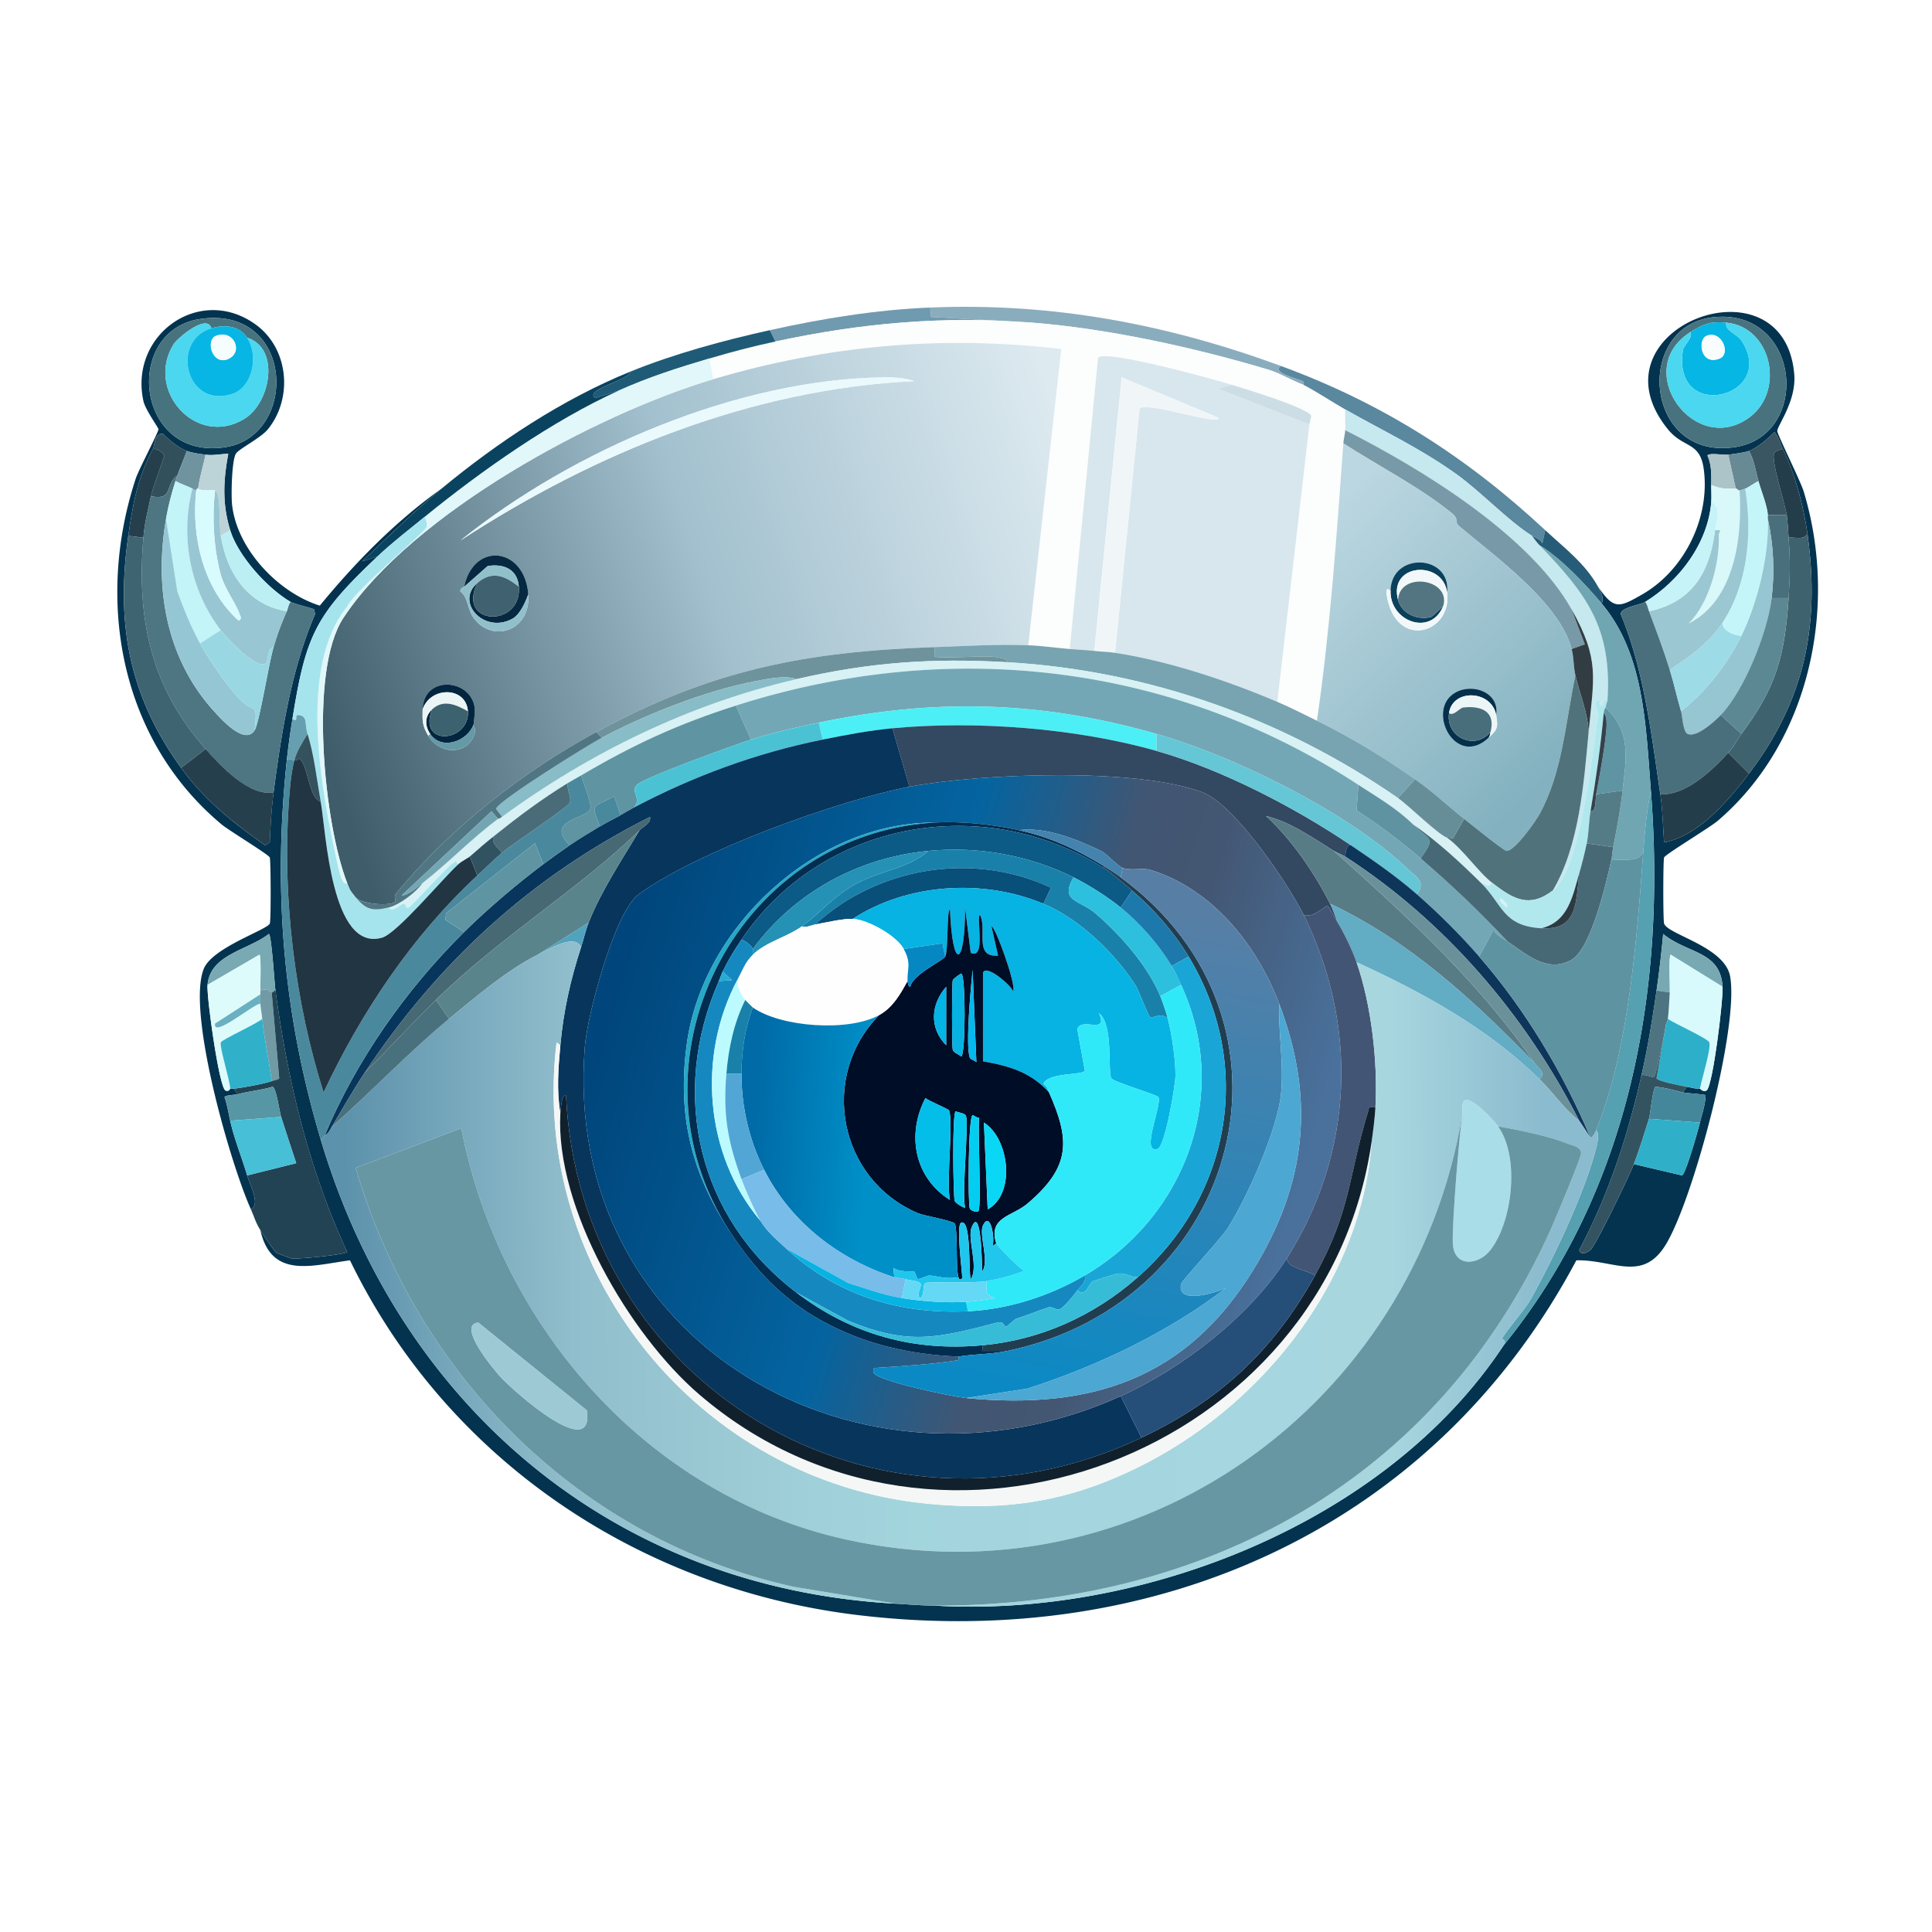 <svg xmlns="http://www.w3.org/2000/svg" width="1024" height="1024"><defs><linearGradient id="a" x1="575.161" x2="172.256" y1="261.622" y2="396.874" gradientUnits="userSpaceOnUse"><stop offset="0%" style="stop-color:#ddeaf0"/><stop offset="48.235%" style="stop-color:#a2c0ce"/><stop offset="100%" style="stop-color:#3e5c69"/></linearGradient></defs><defs><linearGradient id="b" x1="698.833" x2="828.943" y1="276.079" y2="404.766" gradientUnits="userSpaceOnUse"><stop offset="0%" style="stop-color:#bbd7e1"/><stop offset="100%" style="stop-color:#83b1bf"/></linearGradient></defs><defs><linearGradient id="c" x1="324.397" x2="685.803" y1="530.596" y2="637.9" gradientUnits="userSpaceOnUse"><stop offset="0%" style="stop-color:#00467c"/><stop offset="41.379%" style="stop-color:#0464a0"/><stop offset="63.66%" style="stop-color:#415673"/><stop offset="75.066%" style="stop-color:#435672"/><stop offset="100%" style="stop-color:#49719c"/></linearGradient></defs><defs><linearGradient id="d" x1="594.607" x2="546.01" y1="478.102" y2="736.574" gradientUnits="userSpaceOnUse"><stop offset="0%" style="stop-color:#577fa6"/><stop offset="100%" style="stop-color:#0b89c4"/></linearGradient></defs><defs><linearGradient id="e" x1="817.547" x2="182.551" y1="673.837" y2="676.231" gradientUnits="userSpaceOnUse"><stop offset="0%" style="stop-color:#8bbbce"/><stop offset="12.598%" style="stop-color:#a7d6df"/><stop offset="48.976%" style="stop-color:#a4d5df"/><stop offset="52.283%" style="stop-color:#a3d5dd"/><stop offset="60.945%" style="stop-color:#a0d0d9"/><stop offset="80.945%" style="stop-color:#91becc"/><stop offset="100%" style="stop-color:#5d92ac"/></linearGradient></defs><defs><linearGradient id="f" x1="400.277" x2="460.186" y1="603.695" y2="607.008" gradientUnits="userSpaceOnUse"><stop offset="0%" style="stop-color:#006ba7"/><stop offset="100%" style="stop-color:#0090c8"/></linearGradient></defs><path fill="#8aadbd" d="M679 194c-5.761 3.286 9.642 7.004 11.5 8 .934.501.35 1.92.5 2-5.889-2.067-12.697-6.262-18.5-8-38.913-11.658-84.53-21.754-125.5-25l-53.5-3-.5-5c64.832-2.685 125.569 8.781 186 31"/><path fill="#709aaf" d="m493 163 .5 5 53.5 3c-46.877-3.714-90.38.183-136 10l-3-6c28.025-6.197 56.232-10.809 85-12"/><path fill="#03334f" d="M234 259c-14.541 12.017-28.319 25.488-42 38.5l8-2.5c-32.629 30.886-37.842 41.252-45 86-1.148 7.177-2.239 14.786-3 22-7.334 69.546-1.9 134.17 18 201 42.093 141.361 155.35 237.855 305 246 6.722.366 13.226.974 20 1 110.403 6.61 239.858-43.841 302-138 67.363-82.683 86.19-189.427 78-294-2.728-34.829-3.575-72.389-26-99 1.138-3.543-.265-5.806-2-9 8.46 12.177 10.939 11.216 23.5 4 22.351-12.842 36.059-40.819 32.5-66.5-2.027-14.624-10.713-10.767-19-21-43.286-53.448 61.782-93.24 67-29 1.143 14.074-9.041 27.127-9 30 .025 1.746 12.325 26.477 14 32 18.342 60.49 3.518 132.484-45.5 174.5-4.204 3.603-27.954 17.862-28.5 19.5-.554 1.66-.555 33.34 0 35 1.973 5.9 32.149 12.209 35 28 4.827 26.733-19.425 117.947-34 142-12.443 20.535-27.751 8.035-47.5 8.5-75.532 142.02-222.896 207.062-381 188-115.924-13.976-217.9-82.621-269-188-20.015 2.602-41.604 10.105-47.5-16 1.158 1.884 7.423 11.291 8.5 12 .4.263 7.527 2.93 8 3 3.136.466 28.862-1.988 29.5-3.5-20.381-43.99-31.518-90.537-38-138.5-.539-3.985-2.073-29.507-3.5-30-11.122 8.656-31.061 10.782-32.5 27-.552 6.215 6.123 54.319 9.5 56 2.038.755 2.365-1.003 2.5-1 .657.014 1.348.052 2 0l2 3c-1.083.31-6.519.376-7 1.5 1.432 4.063 2.079 8.319 3 12.5 2.109 9.576 6.225 19.588 9 29 1.526 5.176 7.18 15.487 2 18-10.828-24.074-34.14-104.768-25-127.5 4.539-11.289 33.564-20.621 35-24 .685-1.611.526-33.331 0-35-.464-1.475-21.836-14.441-25.5-17.5C63.567 391.972 50.551 318.456 72 253.5c1.474-4.464 12.066-24.57 12-26-.039-.849-6.986-10.326-8-15-7.607-35.081 29.914-61.906 59.5-40.5 17.477 12.645 19.956 38.881 6.5 55.5-3.798 4.691-15.525 10.457-17 13-2.212 3.814-2.534 22.164-2 27 2.609 23.611 24.425 46.536 46.5 53.5 18.975-23.075 40.09-44.652 64.5-62m675.5-91c-43.828 3.316-38.594 76.248 10 69 40.397-6.026 35.126-72.414-10-69m-803 1c-41.588 5.734-34.992 75.428 13 68 38.802-6.006 36.817-74.869-13-68M927 239c-2.59.901-8.041 1.615-11 2-2.356.307-10.487-1.202-11 .5 2.231 4.907 2.071 10.274 2 15.5-.04 2.959.229 6.063 0 9-1.693 21.704-16.604 41.711-35 53-2.805 1.721-12.812 2.843-13 6.5 12.238 29.147 16.367 64.06 21 95.5 1.175 7.977 1.456 17.362 2 25.5 18.221-3.516 33.783-21.768 45-36.5 29.535-38.789 37.721-78.571 31-127-1.99-14.341-6.606-32.015-13-45-1.484-3.013-2.277-6.282-4.5-9-3.185 3.25-9.354 8.558-13.5 10m-846-1c-8.119 15.304-10.548 29.013-13 46-6.659 46.134.32 84.889 28 123 12.448 17.139 27.451 28.948 44.5 41l2.5-1.5c.366-8.761.864-17.837 2-26.5 4.14-31.568 9.418-65.37 22-94.5l-.5-2.5c-.446-.481-10.733-2.967-12.5-4-12.257-7.166-27.79-24.287-32-38-4.223-13.755-3.685-26.341-1-40.5-3.913.102-8.061 1.038-12 .5-3.382-.462-6.775-.859-10-2-3.78-1.338-9.683-5.872-12.5-9-4.716-.756-4.418 5.961-5.5 8m797 287c-2.201 15.25-4.589 29.972-8 45-7.281 32.078-17.486 63.437-33 92.5.671 2.976 4.218 1.579 6 0 2.952-2.615 20.809-39.729 23-45.5l25.5 6c1.957-.657 8.657-24.438 9.5-28 1.13-4.777 2.885-9.5 3-14.5-.396-.528-9.882-1.016-12-1.5l2-3c2.516.4 3.773 1.08 7 1 .182-.005 1.442 1.927 3.5 1 3.383-2.258 8.892-48.45 8.5-55-1.147-19.181-18.519-17.318-31.5-28a557 557 0 0 1-3.5 30"/><path fill="#48737e" d="M909.5 168c45.126-3.414 50.397 62.974 10 69-48.594 7.248-53.828-65.684-10-69m-13.5 8c-31.735 19.848 2.378 66.957 31.5 45 18.49-13.941 11.635-47.643-12.5-50-8.439-.824-12.126.701-19 5"/><path fill="#47737e" d="M106.5 169c49.817-6.869 51.802 61.994 13 68-47.992 7.428-54.588-62.266-13-68m24.5 10c-4.287-6.48-12.015-7.067-19-5-2.018-7.988-17.69 4.797-20 8.5-15.214 24.378 12.103 55.023 37.5 39.5 14.011-8.564 19.093-37.455 1.5-43"/><path fill="#fcfdfd" d="M547 171c40.97 3.246 86.587 13.342 125.5 25 5.803 1.738 12.611 5.933 18.5 8 8.285 4.438 14.748 8.876 22 13-.164 3.636.229 7.373 0 11-.153 2.417-.808 4.364-1 7-3.577 49.063-6.914 98.315-14 147-6.798-3.339-14.07-7.042-21-10l17-147 1-4.5c-1.292-4.22-35.986-14.648-42-16.5-9.102-2.802-66.339-18.722-71-14.5L567 344c-7.186-.628-14.844-1.717-22-2l17.5-157c-62.844-7.462-124.13-1.967-184.5 16l-2-11c12.015-3.554 22.718-6.357 35-9 45.62-9.817 89.123-13.714 136-10"/><path fill="#4bd7ef" d="M112 174c-21.435 6.342-13.958 42.171 10.5 35 11.685-3.426 14.641-20.718 8.5-30 17.593 5.545 12.511 34.436-1.5 43-25.397 15.523-52.714-15.122-37.5-39.5 2.31-3.703 17.982-16.488 20-8.5"/><path fill="#06b6e4" d="M915 171c-1.055 4.315 5.655 5.932 8 9.5 19.646 29.895-37.091 44.303-31 5 .347-2.238 5.458-6.58 4-9.5 6.874-4.299 10.561-5.824 19-5m-10.5 7c-4.907 2.029-3.173 16.158 7 12 6.095-2.491.953-15.289-7-12"/><path fill="#4ad7ef" d="M896 176c1.458 2.92-3.653 7.262-4 9.5-6.091 39.303 50.646 24.895 31-5-2.345-3.568-9.055-5.185-8-9.5 24.135 2.357 30.99 36.059 12.5 50-29.122 21.957-63.235-25.152-31.5-45"/><path fill="#07b6e4" d="M131 179c6.141 9.282 3.185 26.574-8.5 30-24.458 7.171-31.935-28.658-10.5-35 6.985-2.067 14.713-1.48 19 5m-16.5-1c-5.967 2.352-1.717 16.582 7 12 7.59-3.989 2.057-15.569-7-12"/><path fill="#1f5b77" d="m408 175 3 6c-12.282 2.643-22.985 5.446-35 9-16.336 4.832-32.466 9.977-48 17l-12.5 4c-6.23-4.622 17.973-9.336 18.5-14 23.114-9.416 49.636-16.612 74-22"/><path fill="#f6fdfe" d="M114.5 178c9.057-3.569 14.59 8.011 7 12-8.717 4.582-12.967-9.648-7-12"/><path fill="#f9fdfd" d="M904.5 178c7.953-3.289 13.095 9.509 7 12-10.173 4.158-11.907-9.971-7-12"/><path fill="url(#a)" d="M545 342c-16.623-.657-33.376.428-50 1-68.608 2.361-118.474 12.284-179 45-39.155 21.165-77.652 51.059-106 85.5-1.446 1.757-.099 4.076-.5 4.5-2.219 2.343-18.914 1.478-21.5-3-2.607-3.166-2.531-3.247-4-7-12.1-30.917-20.583-112.304-2-140.5 36.467-55.332 133.493-107.897 196-126.5 60.37-17.967 121.656-23.462 184.5-16Zm-76.5-142c-77.615 1.023-164.695 38.404-224.5 86.5 71.43-46.609 154.273-80.352 240.5-84.5-4.827-1.761-10.952-2.067-16-2M246 311c-.033.157-2.285.54-2 2.5 4.197 2.975 3.682 9.439 7 14 9.83 13.512 30.45 7.124 29-12.5-1.851-25.042-28.932-28.237-34-4m-22 65c-.141 6.365-.201 8.474 3 14 5.512 9.516 19.441 10.544 24 .5 1.797-3.96-.067-5.638 0-6.5.311-4.011 1.375-7.364 0-11.5-4.343-13.067-26.618-13.755-27 3.5" style="fill:url(#a)"/>/&gt;<path fill="#d7e7ed" d="m653 204-7.5 2 48.5 19-17 147c-26.336-11.242-57.66-21.677-86-26l13-129.5c4.245-3.843 42.21 9.397 42 5L594.5 200 580 345c-4.267-.514-8.719-.626-13-1l15-154.5c4.661-4.222 61.898 11.698 71 14.5"/><path fill="#e1f7f9" d="m376 190 2 11c-62.507 18.603-159.533 71.168-196 126.5-18.583 28.196-10.1 109.583 2 140.5-2.622 2.236-4.623-7.8-5-9.5-8.623-38.843-21.368-104.693 5-137 3.333-7.914 41.06-39.183 42-42 .542-1.625-.076-4.027-1-5.5 29.805-24.326 67.948-51.153 103-67 15.534-7.023 31.664-12.168 48-17"/><path fill="#59889f" d="m819 281-1.5 7c-1.359-2.418-3.752-2.903-5.5-4-12.713-7.976-27.238-23.583-40.5-33-19.388-13.767-38.344-22.539-58.5-34-7.252-4.124-13.715-8.562-22-13-.15-.08.434-1.499-.5-2-1.858-.996-17.261-4.714-11.5-8 53.706 19.746 98.154 48.036 140 87"/><path fill="#0a435f" d="M328 207c-35.052 15.847-73.195 42.674-103 67-8.385 6.843-17.138 13.558-25 21l-8 2.5c13.681-13.012 27.459-26.483 42-38.5 29.837-24.657 63.974-47.324 100-62-.527 4.664-24.73 9.378-18.5 14z"/><path fill="#eaf9fb" d="M468.5 200c5.048-.067 11.173.239 16 2-86.227 4.148-169.07 37.891-240.5 84.5 59.805-48.096 146.885-85.477 224.5-86.5"/><path fill="#f0f6f8" d="M591 346c-3.457-.527-7.415-.568-11-1l14.5-145 51.5 21.5c.21 4.397-37.755-8.843-42-5z"/><path fill="#ccdde5" d="m694 225-48.5-19 7.5-2c6.014 1.852 40.708 12.28 42 16.5z"/><path fill="#c6e8ef" d="M812 284c1.203 1.631 2.614 3.558 4 5 24.798 25.804 38.429 43.497 36 82-2.894-1.009-1.392 4.076-3.5 3-1.004-.513.328-4.327-2.5-2.5-1.051 1.881 1.051 6.65 1 7-3.006 20.575-9.316 82.295-24 93.5 14.005-23.588 16.449-56.611 19-84 2.699-28.975 6.055-38.174-9-65-22.245-39.637-80.16-74.88-120-95 .229-3.627-.164-7.364 0-11 20.156 11.461 39.112 20.233 58.5 34 13.262 9.417 27.787 25.024 40.5 33"/><path fill="#789aa8" d="m833 323 7 18.5-7 2.5c-6.451-24.496-40.214-48.781-59.5-65-3.059-2.572.271-3.512-4-7-16.83-13.744-39.165-25.153-57.5-37 .192-2.636.847-4.583 1-7 39.84 20.12 97.755 55.363 120 95"/><path fill="#395662" d="M945 238c-1.384.008-3.69.976-4.5 2-2.292 2.896 5.585 26.734 6.5 33h-10c-.335-5.03-3.588-12.967-5-18-1.516-5.402-2.192-10.993-5-16 4.146-1.442 10.315-6.75 13.5-10 2.223 2.718 3.016 5.987 4.5 9"/><path fill="#324f5c" d="M99 239c-1.56 4.364-3.433 8.633-5 13-6.915 4.713-1.608 13.429-14 11 1.048-4.978 7.122-20.376 7-21.5-.183-1.689-4.112-4.01-6-3.5 1.082-2.039.784-8.756 5.5-8 2.817 3.128 8.72 7.662 12.5 9"/><path fill="url(#b)" d="M833 344c1.255 4.766.893 9.185 2 14-5.196 24.401-6.77 51.279-19 73.5-2.107 3.829-13.266 19.746-17.5 19.5-1.525-.089-19.545-14.668-22.5-17-9.18-7.245-15.823-13.85-26-21-16.529-11.613-33.848-22.083-52-31 7.086-48.685 10.423-97.937 14-147 18.335 11.847 40.67 23.256 57.5 37 4.271 3.488.941 4.428 4 7 19.286 16.219 53.049 40.504 59.5 65m-96-31c-2.684-2.033-2.253.923-2 2.5 4.719 29.394 34.863 20.219 32-1.5 2.238-20.16-29.399-21.821-30-1m52 78c4.171-3.953 5.314-4.809 4-12 1.937-11.852-12.195-17.154-21.5-12-16.25 9.001-.022 40.607 17.5 24" style="fill:url(#b)"/>/&gt;<path fill="#253f4d" d="M80 263c-1.667 7.923-3.293 13.591-4 22l-8-1c2.452-16.987 4.881-30.696 13-46 1.888-.51 5.817 1.811 6 3.5.122 1.124-5.952 16.522-7 21.5"/><path fill="#243d4b" d="M945 238c6.394 12.985 11.01 30.659 13 45-2.15 3.443-6.21 1.587-10 2-.314-3.977-.423-8.048-1-12-.915-6.266-8.792-30.104-6.5-33 .81-1.024 3.116-1.992 4.5-2"/><path fill="#70949f" d="M109 241c-1.346 6.056-3.135 11.806-4 18-.01.07-.848-.347-1 1-.746-.142-1.316-.657-2-1-2.954-1.484-6.085-2.452-9-4 .332-1.055.63-1.969 1-3 1.567-4.367 3.44-8.636 5-13 3.225 1.141 6.618 1.538 10 2"/><path fill="#678a95" d="M927 239c2.808 5.007 3.484 10.598 5 16-1.589.711-5.814 3.666-7 4-1.142.322-2.843.983-3 1-.894.095-1.032-1.019-2-1l-4-18c2.959-.385 8.41-1.099 11-2"/><path fill="#bcd4d7" d="m122 281-5 3c-.97-5.73.164-22.883-3-24-1.865-.659-6.363.605-9-1 .865-6.194 2.654-11.944 4-18 3.939.538 8.087-.398 12-.5-2.685 14.159-3.223 26.745 1 40.5"/><path fill="#acc3c7" d="m916 241 4 18c-4.953.099-8.396.158-13-2 .071-5.226.231-10.593-2-15.5.513-1.702 8.644-.193 11-.5"/><path fill="#4d7582" d="M94 252a77 77 0 0 0-1 3c-2.084 6.613-3.816 13.162-5 20-6.229 35.981-.216 73.424 25 101.5 4.656 5.185 16.929 18.749 22 10.5 2.497-4.062 7.462-35.38 10-44 2.037-6.918 4.089-12.421 7-19 .628-1.418.809-3.529 2-5 1.767 1.033 12.054 3.519 12.5 4l.5 2.5c-12.582 29.13-17.86 62.932-22 94.5-12.79 2.256-27.959-13.92-36-23-29.021-32.771-36.631-68.826-33-112 .707-8.409 2.333-14.077 4-22 12.392 2.429 7.085-6.287 14-11"/><path fill="#c2f4f8" d="M102 259c-6.675 25.5-1.054 54.15 15 75l-11 7c-4.821-8.813-8.541-18.073-12-27.5L88 275c1.184-6.838 2.916-13.387 5-20 2.915 1.548 6.046 2.516 9 4"/><path fill="#c4f6f9" d="M937 273c.044.657-.027 1.341 0 2 .791 19.137-5.53 44.853-14 62-3.522.098-10.744-2.912-10-7 13.416-20.576 15.819-47.207 12-71 1.186-.334 5.411-3.289 7-4 1.412 5.033 4.665 12.97 5 18"/><path fill="#d8f8fa" d="M920 259c.968-.019 1.106 1.095 2 1 1.624 24.887-2.71 58.332-27 70.5 10.934-11.019 16.553-31.763 16-47-.074-2.042 2.811-2.666-2-2.5.663-5.34 3.941-11.412-2-15 .229-2.937-.04-6.041 0-9 4.604 2.158 8.047 2.099 13 2"/><path fill="#98c6d2" d="M104 260c-2.762 24.522 3.842 52.234 22.5 69 1.91-1.29 1.047-1.835.5-3.5-1.885-5.742-7.872-13.165-10-21-3.706-13.647-4.692-30.417-3-44.5 3.164 1.117 2.03 18.27 3 24 3.343 19.75 13.985 36.402 35 40-2.911 6.579-4.963 12.082-7 19-3.581.091-2.613 7.336-4 8.5-4.745 3.982-20.933-13.517-24-17.5-16.054-20.85-21.675-49.5-15-75 .684.343 1.254.858 2 1"/><path fill="#d8fbfd" d="M114 260c-1.692 14.083-.706 30.853 3 44.5 2.128 7.835 8.115 15.258 10 21 .547 1.665 1.41 2.21-.5 3.5-18.658-16.766-25.262-44.478-22.5-69 .152-1.347.99-.93 1-1 2.637 1.605 7.135.341 9 1"/><path fill="#9bc7d2" d="M925 259c3.819 23.793 1.416 50.424-12 71-6.854 10.511-17.646 18.317-28 25-3.337-10.608-7.089-20.626-11-31 23.131-4.965 32.248-20.836 35-43 4.811-.166 1.926.458 2 2.5.553 15.237-5.066 35.981-16 47 24.29-12.168 28.624-45.613 27-70.5.157-.017 1.858-.678 3-1"/><path fill="#c5f3f7" d="M909 281c-2.752 22.164-11.869 38.035-35 43-.627-1.664-.867-3.481-2-5 18.396-11.289 33.307-31.296 35-53 5.941 3.588 2.663 9.66 2 15"/><path fill="#4a6f7c" d="M947 273c.577 3.952.686 8.023 1 12 .933 11.82.787 20.229 0 32h-9c1.703-14.082.985-28.153-2-42-.027-.659.044-1.343 0-2z"/><path fill="#a6e4ed" d="M184 468c1.469 3.753 1.393 3.834 4 7 5.795 7.038 9.042 8.141 18 6 1.999 2.727 5.821-1.478 7.5-2 1.97-.612.954 2.479 3 2 1.618-.378 19.027-20.458 23.5-23.5 2.72-1.85.705-1.559 3 .5-8.597 7.875-32.486 36.697-40.5 39-26.969 7.749-29.648-55.751-32.5-72-2.144-12.212-3.551-25.126-7-36-1.743-5.496.438-9.96-5.5-10-1.027-.007.605 4.414-2.5 2 7.158-44.748 12.371-55.114 45-86 7.862-7.442 16.615-14.157 25-21 .924 1.473 1.542 3.875 1 5.5-.94 2.817-38.667 34.086-42 42-26.368 32.307-13.623 98.157-5 137 .377 1.7 2.378 11.736 5 9.5"/><path fill="#94c7d3" d="M106 341c4.723 8.634 14.235 22.486 21 29.5 8.191 8.492 9.473.711 8 16.5-5.071 8.249-17.344-5.315-22-10.5-25.216-28.076-31.229-65.519-25-101.5l6 38.5c3.459 9.427 7.179 18.687 12 27.5"/><path fill="#95c6d1" d="M939 317c-2.183 18.055-14.341 48.781-27 62-3.185 3.326-12.816 12.107-17.5 10-2.552-1.148-2.788-9.613-3.5-12 13.254-10.53 24.496-24.808 32-40 8.47-17.147 14.791-42.863 14-62 2.985 13.847 3.703 27.918 2 42"/><path fill="#bbeff4" d="M154 319c-1.191 1.471-1.372 3.582-2 5-21.015-3.598-31.657-20.25-35-40l5-3c4.21 13.713 19.743 30.834 32 38"/><path fill="#275c78" d="M847 311c1.735 3.194 3.138 5.457 2 9-8.875-10.531-21.419-23.924-33-31-1.386-1.442-2.797-3.369-4-5 1.748 1.097 4.141 1.582 5.5 4l1.5-7c9.834 9.157 21.407 17.862 28 30"/><path fill="#3e626e" d="m927 410-11-11c2.86-3.121 4.565-6.734 7-10 18.403-24.687 22.931-41.066 25-72 .787-11.771.933-20.18 0-32 3.79-.413 7.85 1.443 10-2 6.721 48.429-1.465 88.211-31 127"/><path fill="#3f6471" d="M76 285c-3.631 43.174 3.979 79.229 33 112l-13 10c-27.68-38.111-34.659-76.866-28-123Z"/><path fill="#70a5b2" d="M849 320c22.425 26.611 23.272 64.171 26 99-2.143 10.386-3.214 21.407-4 32-1.137 6.49-11.688 4.081-17 5 .432-1.911.572-4.871 1-7 1.988-9.898 3.875-19.949 5-30 1.879-16.786 4.837-30.851-9-44 .167-1.994.955-3.281 1-4 2.429-38.503-11.202-56.196-36-82 11.581 7.076 24.125 20.469 33 31"/><path fill="#062941" d="M280 315c-1.551 4.231-4.342 10.756-8.5 13-15.009 8.102-30.4-8.858-18.5-19-11.137 22.771 23.6 23.935 22 2-.665-9.11-7.759-12.399-16.5-11L246 311c5.068-24.237 32.149-21.042 34 4"/><path fill="#0a405b" d="M767 314c-2.288-17.358-31.249-15.606-26 4 1.972 7.367 10.38 10.908 17.5 9 .689-.185 6.383-5.573 6.5-6-6.331 16.516-28.479 8.601-28-8 .601-20.821 32.238-19.16 30 1"/><path fill="#91c0cb" d="M275 311c-7.492-5.941-14.193-8.653-22-2-11.9 10.142 3.491 27.102 18.5 19 4.158-2.244 6.949-8.769 8.5-13 1.45 19.624-19.17 26.012-29 12.5-3.318-4.561-2.803-11.025-7-14-.285-1.96 1.967-2.343 2-2.5l12.5-11c8.741-1.399 15.835 1.89 16.5 11"/><path fill="#f2f8f9" d="M767 314c2.863 21.719-27.281 30.894-32 1.5-.253-1.577-.684-4.533 2-2.5-.479 16.601 21.669 24.516 28 8 3.956-14.408-23.298-18.235-24-3-5.249-19.606 23.712-21.358 26-4"/><path fill="#406170" d="M275 311c1.6 21.935-33.137 20.771-22-2 7.807-6.653 14.508-3.941 22 2"/><path fill="#537582" d="M765 321c-.117.427-5.811 5.815-6.5 6-7.12 1.908-15.528-1.633-17.5-9 .702-15.235 27.956-11.408 24 3"/><path fill="#5c8894" d="M948 317c-2.069 30.934-6.597 47.313-25 72l-11-10c12.659-13.219 24.817-43.945 27-62z"/><path fill="#4a6f7c" d="M872 319c1.133 1.519 1.373 3.336 2 5 3.911 10.374 7.663 20.392 11 31 2.277 7.239 3.829 14.722 6 22 .712 2.387.948 10.852 3.5 12 4.684 2.107 14.315-6.674 17.5-10l11 10c-2.435 3.266-4.14 6.879-7 10-8.767 9.566-22.502 22.686-36 22-4.633-31.44-8.762-66.353-21-95.5.188-3.657 10.195-4.779 13-6.5"/><path fill="#313d43" d="M842 388c-.483-10.493-4.721-20.088-7-30-1.107-4.815-.745-9.234-2-14l7-2.5-7-18.5c15.055 26.826 11.699 36.025 9 65"/><path fill="#9ddbe6" d="M923 337c-7.504 15.192-18.746 29.47-32 40-2.171-7.278-3.723-14.761-6-22 10.354-6.683 21.146-14.489 28-25-.744 4.088 6.478 7.098 10 7"/><path fill="#99d8e3" d="M117 334c3.067 3.983 19.255 21.482 24 17.5 1.387-1.164.419-8.409 4-8.5-2.538 8.62-7.503 39.938-10 44 1.473-15.789.191-8.008-8-16.5-6.765-7.014-16.277-20.866-21-29.5z"/><path fill="#77a4b0" d="M545 342c7.156.283 14.814 1.372 22 2 4.281.374 8.733.486 13 1 3.585.432 7.543.473 11 1 28.34 4.323 59.664 14.758 86 26 6.93 2.958 14.202 6.661 21 10 18.152 8.917 35.471 19.387 52 31l-9 10c-61.054-42.267-132.48-67.66-207-72 .428-2.249-7.325-2.911-8.5-3-5.419-.411-27.476 1.108-30 0-.672-.295.41-4.175-.5-5 16.624-.572 33.377-1.657 50-1"/><path fill="#6e939c" d="M495 343c.91.825-.172 4.705.5 5 2.524 1.108 24.581-.411 30 0 1.175.089 8.928.751 8.5 3-39.869-2.322-73.152 0-112 9-5.085-2.273-15.589-.142-21.5 1-26.728 5.162-57.431 17.279-81.5 30l-3-3c60.526-32.716 110.392-42.639 179-45"/><path fill="#d7f1f4" d="M534 351c74.52 4.34 145.946 29.733 207 72 5.651 3.912 21.245 19.374 26 21 8.513 6.171 16.227 17.945 24 24-3.432 3.202-2.375.531-6 0-11.155-11.025-23.057-22.043-36-31-8.949-8.667-18.714-14.275-29-21-99.031-64.75-217.519-77.935-330-42-30.893 9.87-54.146 20.59-82 37-2.321 1.367-4.666 2.561-7 4-14.28 8.808-25.975 17.585-39 28-5.042 4.032-8.208 6.769-13 11-.825.728-4.386 2.522-6 4-2.295-2.059-.28-2.35-3-.5-4.473 3.042-21.882 23.122-23.5 23.5-2.046.479-1.03-2.612-3-2-1.679.522-5.501 4.727-7.5 2 5.745-1.373 14.569-8.097 18-13 13.669-10.662 26.042-23.684 40-34 .09-.066.72-.061 2-1 46.543-34.126 99.503-59.911 156-73 38.848-9 72.131-11.322 112-9"/><path fill="#73a7b5" d="m720 416-1 13.5a319 319 0 0 1 34 25.5c16.065 13.815 31.567 28.472 46 44-2.773-1.827-5.474-3.071-7.5-6l-7.5 14c-9.927-11.409-21.601-23.066-33-33 4.909-6.675-.208-8.974-5.5-14-31.168-29.601-91.318-59.206-132.5-71-60.916-17.445-117.116-19.004-179-6-12.313 2.587-23.993 5.258-36 9l-8-18c112.481-35.935 230.969-22.75 330 42"/><path fill="#88bcc6" d="M422 360c-56.497 13.089-109.457 38.874-156 73-.198-.971-3.229-3.935-3-4.5 1.829-4.513 48.578-33.577 56-37.5 24.069-12.721 54.772-24.838 81.5-30 5.911-1.142 16.415-3.273 21.5-1"/><path fill="#50727b" d="M842 388c-2.551 27.389-4.995 60.412-19 84-12.34 9.416-20.842 4.691-32-4-7.773-6.055-15.487-17.829-24-24 .144.049 2.107-.13 3 .5l6-10.5c2.955 2.332 20.975 16.911 22.5 17 4.234.246 15.393-15.671 17.5-19.5 12.23-22.221 13.804-49.099 19-73.5 2.279 9.912 6.517 19.507 7 30"/><path fill="#02263f" d="M251 384c-3.255 8.986-17.051 13.905-23 5-2.979-4.46-2.881-9.38 1-13-7.729 20.151 20.097 17.348 19 1-.892-13.291-19.912-13.3-24-1 .382-17.255 22.657-16.567 27-3.5 1.375 4.136.311 7.489 0 11.5"/><path fill="#05304c" d="M793 379c-2.444-13.377-23.182-14.089-25-1-1.789 12.88 13.785 19.913 22 10-.281 1.05-.134 1.859-1 3-17.522 16.607-33.75-14.999-17.5-24 9.305-5.154 23.437.148 21.5 12"/><path fill="#ecf5f6" d="M248 377c-6.105-3.429-12.965-6.63-19-1-3.881 3.62-3.979 8.54-1 13l-1 1c-3.201-5.526-3.141-7.635-3-14 4.088-12.3 23.108-12.291 24 1"/><path fill="#edf6f7" d="M793 379c1.314 7.191.171 8.047-4 12 .866-1.141.719-1.95 1-3 2.855-10.659-4.55-14.152-14.5-13-1.759.204-5.119 4.732-7.5 3 1.818-13.089 22.556-12.377 25 1"/><path fill="#b0e8ee" d="M852 371c-.045.719-.833 2.006-1 4-.013.158-.779.587-1 3-1.594 17.366-4.082 34.819-7 52-.894 5.264-.879 11.492-2 17-.99 4.863-2.61 11.207-4 16-3.537 12.194-5.831 25.482-20 29-20.619-1.21-20.524-12.657-32-24 3.625.531 2.568 3.202 6 0 11.158 8.691 19.66 13.416 32 4 14.684-11.205 20.994-72.925 24-93.5.051-.35-2.051-5.119-1-7 2.828-1.827 1.496 1.987 2.5 2.5 2.108 1.076.606-4.009 3.5-3m-56.5 105c-1.44 2.083 2.087 3.605 3 5 1.44-2.083-2.087-3.605-3-5"/><path fill="#3d626f" d="M248 377c1.097 16.348-26.729 19.151-19-1 6.035-5.63 12.895-2.429 19 1"/><path fill="#5f94a2" d="m390 374 8 18c-8.104 2.525-57.033 20.266-60.5 24-3.531 3.803 2.865 6.976-1.5 12-2.403 1.267-4.653 2.693-7 4l-3.5-10c-11.245 6.432-12.799 2.983-7.5 16-5.217 3.154-10.974 6.598-16 10-13.665-13.491 9.394-13.909 11-19.5.678-2.362-3.96-14.379-5-17.5 27.854-16.41 51.107-27.13 82-37"/><path fill="#4ceff6" d="M613 389v9c-42.741-12.095-95.84-16.163-140-12-12.49 1.177-24.733 3.525-37 6l-2-9c61.884-13.004 118.084-11.445 179 6"/><path fill="#496e7b" d="M790 388c-8.215 9.913-23.789 2.88-22-10 2.381 1.732 5.741-2.796 7.5-3 9.95-1.152 17.355 2.341 14.5 13"/><path fill="#5f94a2" d="m860 419-14 2c1.755-9.617 3.924-20.885 5-30.5.291-2.6 1.414-10.647-1-12.5.221-2.413.987-2.842 1-3 13.837 13.149 10.879 27.214 9 44"/><path fill="#35424d" d="M846 421c-.468 2.566.221 9.306-3 9 2.918-17.181 5.406-34.634 7-52 2.414 1.853 1.291 9.9 1 12.5-1.076 9.615-3.245 20.883-5 30.5"/><path fill="#669faf" d="M163 389c-2.515 4.102-5.839 9.344-7 14-1.123-.07-2.093-1.047-4 0 .761-7.214 1.852-14.823 3-22 3.105 2.414 1.473-2.007 2.5-2 5.938.04 3.757 4.504 5.5 10"/><path fill="#4ac2d4" d="m434 383 2 9c-35.111 7.083-68.416 19.343-100 36 4.365-5.024-2.031-8.197 1.5-12 3.467-3.734 52.396-21.475 60.5-24 12.007-3.742 23.687-6.413 36-9"/><path fill="#6599a6" d="m227 390 1-1c5.949 8.905 19.745 3.986 23-5-.067.862 1.797 2.54 0 6.5-4.559 10.044-18.488 9.016-24-.5"/><path fill="#334861" d="M613 398c34.639 9.802 73.296 29.934 103 50-2.502-.594-2.772 3.85-3 6-1.345-.869-4.322-1.965-6-3-11.134-6.865-23.077-15.45-36-18.5 13.747 12.57 25.482 29.955 34 46.5 1.553 3.016 2.746 6.807 4 10-.987-1.583-4.975-8.947-5.5-9-.711-.072-7.481 6.734-12.5 5-8.138-16.448-36.568-58.536-53.5-65-34.921-13.331-118.349-10.05-155.5-3l-9-31c44.16-4.163 97.259-.095 140 12"/><path fill="#07355c" d="m473 386 9 31c-37.882 7.189-112.595 34.324-143.5 57-12.846 9.426-27.171 64.122-28.5 80.5C297.24 711.8 456.122 802.216 594 740l11 22c-140.284 66.426-297.878-27.705-305-181.5-2.311-1.309-2.971 8.975-3 9.5-2.047-11.849-1.078-24.135 0-36 1.65-18.167 5.383-34.741 11-52 1.359-4.175 2.402-8.957 4-13 6.742-17.057 17.67-33.285 27-49 1.658-1.63 6.36-3.921 5.5-7-63.255 31.778-112.588 77.29-151.5 136-6.101 9.206-11.372 18.531-17 28-1.666 2.803-1.157 2.904-4 5 16.93-40.206 43.054-77.316 74-108 12.005-11.903 28.424-25.889 42-36 4.459-3.321 9.406-6.891 14-10 5.026-3.402 10.783-6.846 16-10 3.527-2.132 7.393-3.99 11-6 2.347-1.307 4.597-2.733 7-4 31.584-16.657 64.889-28.917 100-36 12.267-2.475 24.51-4.823 37-6"/><path fill="#507684" d="m316 388 3 3c-7.422 3.923-54.171 32.987-56 37.5-.229.565 2.802 3.529 3 4.5-1.28.939-1.91.934-2 1l-3.5-4-47.5 44.5c3.036.415 8.594-4.623 11-6.5-3.431 4.903-12.255 11.627-18 13-8.958 2.141-12.205 1.038-18-6 2.586 4.478 19.281 5.343 21.5 3 .401-.424-.946-2.743.5-4.5 28.348-34.441 66.845-64.335 106-85.5"/><path fill="#34515e" d="M170 425c-6.713-2.396-6.54-19.862-11.5-23-.114-.072-.537 1.123-2.5 1 1.161-4.656 4.485-9.898 7-14 3.449 10.874 4.856 23.788 7 36"/><path fill="#65c6d5" d="M751 474c-10.988-9.576-22.932-17.848-35-26-29.704-20.066-68.361-40.198-103-50v-9c41.182 11.794 101.332 41.399 132.5 71 5.292 5.026 10.409 7.325 5.5 14"/><path fill="#253f4d" d="M145 420c-1.136 8.663-1.634 17.739-2 26.5l-2.5 1.5c-17.049-12.052-32.052-23.861-44.5-41l13-10c8.041 9.08 23.21 25.256 36 23"/><path fill="#243d4b" d="M927 410c-11.217 14.732-26.779 32.984-45 36.5-.544-8.138-.825-17.523-2-25.5 13.498.686 27.233-12.434 36-22z"/><path fill="#4a899d" d="M156 403c-1.819 7.296-2.503 16.004-3 23.5-3.319 50.043 3.428 104.94 18.5 152.5 19.922-42.518 47.029-82.961 81.5-115 4.02-3.737 8.957-8.549 13-12 4.595-3.922 35.293-24.38 36-26.5 1.067-3.201-1.812-7.17-1-10.5 2.334-1.439 4.679-2.633 7-4 1.04 3.121 5.678 15.138 5 17.5-1.606 5.591-24.665 6.009-11 19.5-4.594 3.109-9.541 6.679-14 10l-4.5-11-47 37-.5 3.5 10 6.5c-30.946 30.684-57.07 67.794-74 108-1.341.988-.769 1.87-2 2-19.9-66.83-25.334-131.454-18-201 1.907-1.047 2.877-.07 4 0"/><path fill="#213543" d="M170 425c2.852 16.249 5.531 79.749 32.5 72 8.014-2.303 31.903-31.125 40.5-39 1.614-1.478 5.175-3.272 6-4l4 10c-34.471 32.039-61.578 72.482-81.5 115-15.072-47.56-21.819-102.457-18.5-152.5.497-7.496 1.181-16.204 3-23.5 1.963.123 2.386-1.072 2.5-1 4.96 3.138 4.787 20.604 11.5 23"/><path fill="url(#c)" d="M691 485c29.169 58.952 26.455 126.114-9 182-19.359 30.516-55.283 58.237-88 73-137.878 62.216-296.76-28.2-284-185.5 1.329-16.378 15.654-71.074 28.5-80.5 30.905-22.676 105.618-49.811 143.5-57 37.151-7.05 120.579-10.331 155.5 3 16.932 6.464 45.362 48.552 53.5 65M387 653c12.792 19.53 27.237 35.244 48.5 47 22.325 12.344 47.048 18.053 72.5 19-.102.016.343 1.87-.5 2-14.157 2.192-28.697 3.032-43 4-1.681-.394-1.9 1.444-1.5 2.5 1.701 4.491 42.734 12.896 49 13.5 66.237 6.38 116.516-10.049 152-67.5 28.34-45.885 33.363-90.544 14-141.5-11.872-31.243-35.506-61.019-68.5-71-3.605-1.09-10.312.593-14.5-1-2.791-1.062-8.222-7.42-11.5-9-12.796-6.168-29.131-12.849-43.5-11-14.108-3.09-30.588-4.896-45-4-62.798-.12-122.662 55.439-131 117.5-5.089 37.876 2.489 68.186 23 99.5" style="fill:url(#c)"/>/&gt;<path fill="#668e99" d="m776 434-6 10.5c-.893-.63-2.856-.451-3-.5-4.755-1.626-20.349-17.088-26-21l9-10c10.177 7.15 16.82 13.755 26 21"/><path fill="#496c78" d="M266 452c-1.93-2.702-6.407-5.652-4-9 13.025-10.415 24.72-19.192 39-28-.812 3.33 2.067 7.299 1 10.5-.707 2.12-31.405 22.578-36 26.5"/><path fill="#5f93a2" d="M749 437c9.314 9.02 11.93 6.464 4 18a319 319 0 0 0-34-25.5l1-13.5c10.286 6.725 20.051 12.333 29 21"/><path fill="#547c87" d="M860 419c-1.125 10.051-3.012 20.102-5 30l-14-2c1.121-5.508 1.106-11.736 2-17 3.221.306 2.532-6.434 3-9z"/><path fill="#55a0b1" d="M797 713c1.836-2.783-1.099-3.347-1-3.5 4.417-6.851 12.36-15.384 16-22 11.851-21.54 27.984-55.429 34-79 .572-2.24 1.953-7.703 0-9.5 17.406-42.652 21.609-102.308 25-148 .786-10.593 1.857-21.614 4-32 8.19 104.573-10.637 211.317-78 294"/><path fill="#49899e" d="M329 432c-3.607 2.01-7.473 3.868-11 6-5.299-13.017-3.745-9.568 7.5-16z"/><path fill="#73a6b2" d="M264 434c-13.958 10.316-26.331 23.338-40 34-2.406 1.877-7.964 6.915-11 6.5l47.5-44.5z"/><path fill="#587c86" d="M707 451c37.802 33.901 77.229 69.711 106 112-32.519-33.211-65.371-63.835-108-84-8.518-16.545-20.253-33.93-34-46.5 12.923 3.05 24.866 11.635 36 18.5"/><path fill="#476974" d="M339 440c-30.929 30.402-74.052 56.633-108 90-12.985 12.762-25.229 26.054-38 39 38.912-58.71 88.245-104.222 151.5-136 .86 3.079-3.842 5.37-5.5 7"/><path fill="#25a9c7" d="M495 436c-106.111 6.597-166.097 128.15-108 217-20.511-31.314-28.089-61.624-23-99.5 8.338-62.061 68.202-117.62 131-117.5"/><path fill="#012d50" d="M540 440c16.307 3.572 30.884 10.262 45 19v1c-63.967-40.191-149.565-24.969-192 38-3.946 5.855-6.886 10.614-10 17-.807 1.655-1.289 3.382-2 5-26.271 59.812-11.246 125.232 41 165 29.265 22.275 62.091 31.467 99 28l-.5 3H534c-8.914 1.868-17.287 1.616-26 3-25.452-.947-50.175-6.656-72.5-19-21.263-11.756-35.708-27.47-48.5-47-58.097-88.85 1.889-210.403 108-217 14.412-.896 30.892.91 45 4"/><path fill="#476975" d="M785 468c11.476 11.343 11.381 22.79 32 24 19.261 1.13 18.243-13.77 20-29 1.39-4.793 3.01-11.137 4-16l14 2c-.428 2.129-.568 5.089-1 7-2.628 11.624-10.695 47.403-21.5 53-13.043 6.756-23.548-3.443-33.5-10-14.433-15.528-29.935-30.185-46-44 7.93-11.536 5.314-8.98-4-18 12.943 8.957 24.845 19.975 36 31"/><path fill="#0c5a86" d="M585 460c4.316 2.712 10.898 8.518 15 12l-6 9c-6.77-5.539-17.144-12.121-25-16-23.839-11.771-50.458-16.556-77-14-37.09 3.572-70.925 21.965-93 52-.615-1.861-4.011-4.347-6-5 42.435-62.969 128.033-78.191 192-38"/><path fill="#4483ae" d="m595 460-1 5c-2.988-2.193-5.85-4.05-9-6-14.116-8.738-28.693-15.428-45-19 14.369-1.849 30.704 4.832 43.5 11 3.278 1.58 8.709 7.938 11.5 9"/><path fill="#5a848c" d="m312 489-27 17c-15.782 7.842-33.226 22.629-47 34l-7-10c33.948-33.367 77.071-59.598 108-90-9.33 15.715-20.258 31.943-27 49"/><path fill="#315261" d="M262 443c-2.407 3.348 2.07 6.298 4 9-4.043 3.451-8.98 8.263-13 12l-4-10c4.792-4.231 7.958-6.968 13-11"/><path fill="#5f94a2" d="M288 458c-13.576 10.111-29.995 24.097-42 36l-10-6.5.5-3.5 47-37z"/><path fill="#0e365a" d="M716 448c12.068 8.152 24.012 16.424 35 26 11.399 9.934 23.073 21.591 33 33 24.575 28.244 44.425 61.518 59 96l-6-9c-28.399-55.953-71.129-105.832-124-140 .228-2.15.498-6.594 3-6"/><path fill="#1981a9" d="M569 465c-7.533 12.869 3.355 12.041 11.5 19 13.127 11.216 27.82 27.844 34.5 44 1.17 2.83 3.238 9.035 4 12-3.694-3.836-7.225-.065-9.5-1-.838-.345-5.973-14.103-7.5-16.5-11.019-17.298-29.906-35.504-49-43.5l4-8.5c-41.199-19.271-91.491-11.1-125 19.5-2.088.389-4.314 1.729-7 1 9.851-7.091 16.986-16.436 29.5-23 12.206-6.402 27.838-8.204 37.5-17 26.542-2.556 53.161 2.229 77 14"/><path fill="#2491b5" d="M492 451c-9.662 8.796-25.294 10.598-37.5 17-12.514 6.564-19.649 15.909-29.5 23-7.828 5.634-18.774 8.089-26 15-.143-.934.241-2.272 0-3 22.075-30.035 55.91-48.428 93-52"/><path fill="#6a919a" d="M713 454c52.871 34.168 95.601 84.047 124 140-8.053-6.148-13.793-14.926-21-22 3.779-3.41-.803-5.77-3-9-28.771-42.289-68.198-78.099-106-112 1.678 1.035 4.655 2.131 6 3"/><path fill="#5e93a2" d="M846 599c-.511 1.252-1.404 3.562-3 4-14.575-34.482-34.425-67.756-59-96l7.5-14c2.026 2.929 4.727 4.173 7.5 6 9.952 6.557 20.457 16.756 33.5 10 10.805-5.597 18.872-41.376 21.5-53 5.312-.919 15.863 1.49 17-5-3.391 45.692-7.594 105.348-25 148"/><path fill="#213e51" d="M594 465c103.168 75.712 64.143 224.991-60 251h-13.5l.5-3c30.808-2.894 58.982-15.729 82-36 49.626-43.704 61.54-112.813 27-170-7.905-13.087-18.373-25.131-30-35-4.102-3.482-10.684-9.288-15-12v-1c3.15 1.95 6.012 3.807 9 6"/><path fill="#084f7a" d="M553 479c-31.908-13.362-71.95-10.866-101 8-4.548-.27-14.958 2.06-20 3 33.509-30.6 83.801-38.771 125-19.5z"/><path fill="url(#d)" d="M678 532c-.46 15.654 2.516 31.788 1 47.5-1.835 19.028-17.662 54.489-28 71-3.879 6.195-24.569 28.096-25 30-2.596 11.468 19.387 4.423 24 2-30.623 23.59-68.721 41.754-105.5 53.5l-32.5 5c-6.266-.604-47.299-9.009-49-13.5-.4-1.056-.181-2.894 1.5-2.5 14.303-.968 28.843-1.808 43-4 .843-.13.398-1.984.5-2 8.713-1.384 17.086-1.132 26-3 124.143-26.009 163.168-175.288 60-251l1-5c4.188 1.593 10.895-.09 14.5 1 32.994 9.981 56.628 39.757 68.5 71" style="fill:url(#d)"/>/&gt;<path fill="#2c3a42" d="M817 492c14.169-3.518 16.463-16.806 20-29-1.757 15.23-.739 30.13-20 29"/><path fill="#2cc0de" d="M594 481c10.313 8.437 20.141 19.562 27 31 1.999 3.332 3.378 6.493 5 10l-11 6c-6.68-16.156-21.373-32.784-34.5-44-8.145-6.959-19.033-6.131-11.5-19 7.856 3.879 18.23 10.461 25 16"/><path fill="#07b3e2" d="M553 479c19.094 7.996 37.981 26.202 49 43.5 1.527 2.397 6.662 16.155 7.5 16.5 2.275.935 5.806-2.836 9.5 1 2.122 8.256 4.184 22.106 4 30.5-.109 4.983-5.521 37.383-9.5 38.5-9.247 2.596 2.453-22.901.5-27.5-.526-1.239-24.059-8.085-25-10-1.996-4.059 1.272-28.443-6.5-34.5 5.155 11.889-9.573 1.692-11.5 8.5l4 22c-1.167 2.535-19.646.77-22 7 2.104 1.328 2.187 2.67 3 4.5-9.792-10.815-21.202-14.015-35-16.5v-47c1.875-4.687 15.308 7.152 16 10 1.79-3.731-9.752-35.086-11.5-34.5l3.5 15.5c-12.975.938-5.734-13.524-9.5-21.5-2.486.002 3.458 24.008-5 20l-3-24c.09 31.326-6.613 34.543-8 1-1.747.004-.846 22.179-2.5 25l-1.5-7-20.5 3c-3.891-7.154-18.924-15.521-27-16 29.05-18.866 69.092-21.362 101-8"/><path fill="#1d79ab" d="m630 507-9 5c-6.859-11.438-16.687-22.563-27-31l6-9c11.627 9.869 22.095 21.913 30 35"/><path fill="#d7f1f4" d="M795.5 476c.913 1.395 4.44 2.917 3 5-.913-1.395-4.44-2.917-3-5"/><path fill="#62acc4" d="M813 563c2.197 3.23 6.779 5.59 3 9-27.499-26.993-62.108-46.103-97-62-2.136-6.142-6.536-15.445-10-21-1.254-3.193-2.447-6.984-4-10 42.629 20.165 75.481 50.789 108 84"/><path fill="#435574" d="M709 489c3.464 5.555 7.864 14.858 10 21 7.874 22.641 11.349 53.097 10 77-4.204-.185-3.026-.681-4 2.5-10.442 34.11-8.813 51.821-28 86.5-4.068-2.838-14.362-3.632-15-9 35.455-55.886 38.169-123.048 9-182 5.019 1.734 11.789-5.072 12.5-5 .525.053 4.513 7.417 5.5 9"/><path fill="#000d26" d="M556 579c11.345 25.535 11.477 39.513-11.5 59-7.922 6.719-20.868 7-16.5 21l-2 1.5c1.561-3.456-1.019-19.266-5-11-2.362 4.904 3.659 19.125-.5 24.5.106.043-.194-36.486-5.5-23.5-2.521 6.169 3.919 20.881-.5 27.5-1.224-3.847.408-31.803-5-30-2.919.974.479 25.34.5 29.5-1.738 1.63-1.898-.515-2-.5-1.48-4.904-.277-25.653-2-28.5-.916-1.513-16.329-4.144-19.5-5.5-41.992-17.948-52.562-72.396-20.5-105 7.315-4.072 11.065-10.919 15-18 .005.168.479 3.464 1.5 3 1.018-6.26 17.203-13.789 18.5-16 1.654-2.821.753-24.996 2.5-25 1.387 33.543 8.09 30.326 8-1l3 24c8.458 4.008 2.514-19.998 5-20 3.766 7.976-3.475 22.438 9.5 21.5l-3.5-15.5c1.748-.586 13.29 30.769 11.5 34.5-.692-2.848-14.125-14.687-16-10v47c13.798 2.485 25.208 5.685 35 16.5m-40.5-65c-.871 8.755-3.846 39.924-1.5 46.5.477 1.338 2.725 1.362 3.5 2.5zm-6 2c-.278-.062-4.284 2.758-4.5 3.5-.517 1.776-.57 35.24 0 37 .498 1.538 3.445 2.412 4.5 3.5 2.301-.769 2.41-43.465 0-44m-8 7c-8.109 9.244-9.12 21.831 0 31zm-11 59c-10.07 19.277-5.913 42.146 13 54-2.091-8.988 1.95-41.834-.5-47.5-.28-.647-10.853-5.07-12.5-6.5m16 7c-1.916 1.404-1.253 45.247-.5 47.5.355 1.061 4.88 3.984 5.5 3.5-1.828-8.435 2.075-43.579.5-48.5-.492-1.536-4.135-1.821-5.5-2.5m9 2c-2.34.81-2.546 47.256-1.5 49.5.629 1.349 3.715 2.141 4.5 1.5 1.917-1.566-.424-43.585.5-49.5-1.257-.002-3.32-1.562-3.5-1.5m6 4 2 46c15.202-8.441 11.22-37.843-2-46"/><path fill="#fefefe" d="M452 487c8.076.479 23.109 8.846 27 16 4.198 7.718 1.806 10.218 2 17-3.935 7.081-7.685 13.928-15 18-16.156 8.993-51.967 6.499-67-4-.232-.162-3.769-3.711-4-4-2.516-3.149-4.571-6.936-4-11 2.555-4.775 3.906-9.085 8-13 7.226-6.911 18.172-9.366 26-15 2.686.729 4.912-.611 7-1 5.042-.94 15.452-3.27 20-3"/><path fill="#51a2bd" d="M312 489c-1.598 4.043-2.641 8.825-4 13-3.435-7.47-17.157 1.097-23 4z"/><path fill="#79a9b2" d="M146 525c-.853-.174-1.25 1.275-2 1-1.684-.618-1.4-2.347-6-1-.115-2.763.559-18.177-.5-19L110 522c1.439-16.218 21.378-18.344 32.5-27 1.427.493 2.961 26.015 3.5 30"/><path fill="#78a9b2" d="m913 523-27.5-17c-1.154.948-.273 16.918-.5 20l-7-1a557 557 0 0 0 3.5-30c12.981 10.682 30.353 8.819 31.5 28"/><path fill="url(#e)" d="M308 502c-5.617 17.259-9.35 33.833-11 52l-2-1.5C280.313 673.604 370.023 785.089 491.5 797c43.774 4.292 78.248-1.692 117-22 62.782-32.901 113.55-98.004 118.5-170 .777-5.414 1.697-12.631 2-18 1.349-23.903-2.126-54.359-10-77 34.892 15.897 69.501 35.007 97 62 7.207 7.074 12.947 15.852 21 22l6 9c1.596-.438 2.489-2.748 3-4 1.953 1.797.572 7.26 0 9.5-6.016 23.571-22.149 57.46-34 79-3.64 6.616-11.583 15.149-16 22-.099.153 2.836.717 1 3.5-62.142 94.159-191.597 144.61-302 138 143.934.544 267.298-66.706 327-199.5 2.188-4.867 15.922-37.649 16-40 .126-3.806-4.151-4.155-7.5-5.5-9.839-3.952-26.173-7.238-36.5-9-2.316-3.216-14.481-16.51-18-13.5-1.365 1.167-.768 5.77-1 7.5-25.673 153.857-171.367 259.226-326.5 225-105.615-23.301-183.754-113.484-204-218l-56 21c32.147 109.868 118.562 196.956 232 222l54.5 9c-149.65-8.145-262.907-104.639-305-246 1.231-.13.659-1.012 2-2 2.843-2.096 2.334-2.197 4-5 21.12-18.531 40.293-39.079 62-57 13.774-11.371 31.218-26.158 47-34 5.843-2.903 19.565-11.47 23-4" style="fill:url(#e)"/>/&gt;<path fill="#1589bf" d="M399 503c.241.728-.143 2.066 0 3-4.094 3.915-5.445 8.225-8 13-21.598 40.366-17.576 92.971 12 128 4.089 6.436 8.574 9.984 14 15 26.501 24.501 59.866 34.685 96 33 21.444-1 43.539-8.157 62-19 .805 3.819-1.867 5.157-4 8-1.657 2.209-7.272 9.272-9.5 10-1.665.544-3.676-1.752-6-1-5.679 1.839-11.237 4.237-17 6-.614.188-4.441 3.847-5 4-1.697.466-1.038-3.032-5-2-31.337 8.158-47.003 12.311-79-1L422 685c-52.246-39.768-67.271-105.188-41-165l7-.5-5-4.5c3.114-6.386 6.054-11.145 10-17 1.989.653 5.385 3.139 6 5"/><path fill="#0587c2" d="M501 507c-1.297 2.211-17.482 9.74-18.5 16-1.021.464-1.495-2.832-1.5-3-.194-6.782 2.198-9.282-2-17l20.5-3z"/><path fill="#defbfc" d="M138 525c.027.659-.035 1.341 0 2l-24 15.5c-1.505 8.245 21.183-11.016 24-10.5.225 2.766.739 5.344 1 8-2.44 2.388-21.646 11.155-22 12.5-.706 2.68 4.9 20.138 5 24.5-.135-.003-.462 1.755-2.5 1-3.377-1.681-10.052-49.785-9.5-56l27.5-16c1.059.823.385 16.237.5 19"/><path fill="#d8fafc" d="M913 523c.392 6.55-5.117 52.742-8.5 55-2.058.927-3.318-1.005-3.5-1 .808-4.556 5.989-21.129 5-24.5-.589-2.009-19.059-10.261-22-12.5.549-3.966.686-9.738 1-14 .227-3.082-.654-19.052.5-20z"/><path fill="#19a6d6" d="M630 507c34.54 57.187 22.626 126.296-27 170-3.83-.151-6.389-2.367-10.5-2-.677.061-12.392 3.696-13 4-2.825 1.413-3.472 8.613-8.5 5 2.133-2.843 4.805-4.181 4-8 53.557-31.457 77.606-96.487 51-154-1.622-3.507-3.001-6.668-5-10z"/><path fill="#03b9ee" d="m515.5 514 2 49c-.775-1.138-3.023-1.162-3.5-2.5-2.346-6.576.629-37.745 1.5-46.5"/><path fill="#24acd4" d="M381 520c.711-1.618 1.193-3.345 2-5l5 4.5z"/><path fill="#05b2e2" d="M509.5 516c2.41.535 2.301 43.231 0 44-1.055-1.088-4.002-1.962-4.5-3.5-.57-1.76-.517-35.224 0-37 .216-.742 4.222-3.562 4.5-3.5"/><path fill="#bbfbff" d="M395 530c-6.055 12.206-8.84 25.41-10 39-1.854 21.707.641 35.8 8 56 1.678 4.607 7.642 18.288 10 22-29.576-35.029-33.598-87.634-12-128-.571 4.064 1.484 7.851 4 11"/><path fill="#2fe9f9" d="M626 522c26.606 57.513 2.557 122.543-51 154-18.461 10.843-40.556 18-62 19l-1-5c5.178-.314 10.392-1.083 15.5-2-5.666-1.68-4.593-3.665-4.5-9 6.963-1.216 13.429-2.952 20-5.5-2.645-.827-14.689-13.504-15-14.5-4.368-14 8.578-14.281 16.5-21 22.977-19.487 22.845-33.465 11.5-59-.813-1.83-.896-3.172-3-4.5 2.354-6.23 20.833-4.465 22-7l-4-22c1.927-6.808 16.655 3.389 11.5-8.5 7.772 6.057 4.504 30.441 6.5 34.5.941 1.915 24.474 8.761 25 10 1.953 4.599-9.747 30.096-.5 27.5 3.979-1.117 9.391-33.517 9.5-38.5.184-8.394-1.878-22.244-4-30.5-.762-2.965-2.83-9.17-4-12z"/><path fill="#03b4e5" d="M501.5 523v31c-9.12-9.169-8.109-21.756 0-31"/><path fill="#719aa5" d="m144 526 4 45.5c-.352.815-3.194 1.184-4 1.5-1.425-11.05-3.907-21.883-5-33-.261-2.656-.775-5.234-1-8-.068-.834.076-3.576 0-5-.035-.659.027-1.341 0-2 4.6-1.347 4.316.382 6 1"/><path fill="#224354" d="M138 652c-2.753-4.48-3.088-6.75-5-11 5.18-2.513-.474-12.824-2-18l26-6.5c-2.649-8.159-5.429-16.33-8-24.5-.831-2.641-2.556-15.312-4.5-16-6.029 1.862-12.457 2.269-18.5 4l-2-3c3.76-.302 16.792-2.743 20-4 .806-.316 3.648-.685 4-1.5l-4-45.5c.75.275 1.147-1.174 2-1 6.482 47.963 17.619 94.51 38 138.5-.638 1.512-26.364 3.966-29.5 3.5-.473-.07-7.6-2.737-8-3-1.077-.709-7.342-10.116-8.5-12"/><path fill="#4e7481" d="M885 526c-.314 4.262-.451 10.034-1 14-.237 1.709-.87 2.147-1 3-.514 3.383-5.154 27.474-6.5 28-.427.167-4.777-1.904-6.5-1 3.411-15.028 5.799-29.75 8-45z"/><path fill="#6ab0c1" d="M138 527c.076 1.424-.068 4.166 0 5-2.817-.516-25.505 18.745-24 10.5z"/><path fill="#49707d" d="M238 540c-21.707 17.921-40.88 38.469-62 57 5.628-9.469 10.899-18.794 17-28 12.771-12.946 25.015-26.238 38-39z"/><path fill="#1981a9" d="M399 534c-4.155 11.173-5.962 23.083-6 35h-8c1.16-13.59 3.945-26.794 10-39 .231.289 3.768 3.838 4 4"/><path fill="#4ca7d2" d="m512 741 32.5-5c36.779-11.746 74.877-29.91 105.5-53.5-4.613 2.423-26.596 9.468-24-2 .431-1.904 21.121-23.805 25-30 10.338-16.511 26.165-51.972 28-71 1.516-15.712-1.46-31.846-1-47.5 19.363 50.956 14.34 95.615-14 141.5-35.484 57.451-85.763 73.88-152 67.5"/><path fill="url(#f)" d="M466 538c-32.062 32.604-21.492 87.052 20.5 105 3.171 1.356 18.584 3.987 19.5 5.5 1.723 2.847.52 23.596 2 28.5-7.257 1.075-10.107-.494-15.5-1-.315-.03-5.703 2.107-6 2-.619-.224-1.432-3.876-2-4-2.035-.445-7.551.53-11-2l.5 5c-29.24-9.412-54.979-29.199-69-57-7.9-15.665-12.056-33.429-12-51 .038-11.917 1.845-23.827 6-35 15.033 10.499 50.844 12.993 67 4" style="fill:url(#f)"/>/&gt;<path fill="#31b0c9" d="M144 573c-3.208 1.257-16.24 3.698-20 4-.652.052-1.343.014-2 0-.1-4.362-5.706-21.82-5-24.5.354-1.345 19.56-10.112 22-12.5 1.093 11.117 3.575 21.95 5 33"/><path fill="#2eafc9" d="M901 577c-3.227.08-4.484-.6-7-1-2.424-.385-15.467-2.907-16-4.5l5-28.5c.13-.853.763-1.291 1-3 2.941 2.239 21.411 10.491 22 12.5.989 3.371-4.192 19.944-5 24.5"/><path fill="#335361" d="m894 576-2 3c-4.791-1.094-9.543-2.615-14.5-3-1.554.83-2.752 14.62-3.5 17-2.423 7.706-5.145 16.479-8 24-2.191 5.771-20.048 42.885-23 45.5-1.782 1.579-5.329 2.976-6 0 15.514-29.063 25.719-60.422 33-92.5 1.723-.904 6.073 1.167 6.5 1 1.346-.526 5.986-24.617 6.5-28l-5 28.5c.533 1.593 13.576 4.115 16 4.5"/><path fill="#f4f7f6" d="M297 554c-1.078 11.865-2.047 24.151 0 36-2.756 49.969 36.556 117.222 73.5 149C497.777 848.479 703.195 770.867 727 605c-4.95 71.996-55.718 137.099-118.5 170-38.752 20.308-73.226 26.292-117 22C370.023 785.089 280.313 673.604 295 552.5Z"/><path fill="#51a6d5" d="M393 569c-.056 17.571 4.1 35.335 12 51l-12 5c-7.359-20.2-9.854-34.293-8-56z"/><path fill="#5696a5" d="m149 592-27 2c-.921-4.181-1.568-8.437-3-12.5.481-1.124 5.917-1.19 7-1.5 6.043-1.731 12.471-2.138 18.5-4 1.944.688 3.669 13.359 4.5 16"/><path fill="#44879a" d="M892 579c2.118.484 11.604.972 12 1.5-.115 5-1.87 9.723-3 14.5l-27-2c.748-2.38 1.946-16.17 3.5-17 4.957.385 9.709 1.906 14.5 3"/><path fill="#10212d" d="M605 762c41.262-19.538 69.854-45.974 92-86 19.187-34.679 17.558-52.39 28-86.5.974-3.181-.204-2.685 4-2.5-.303 5.369-1.223 12.586-2 18-23.805 165.867-229.223 243.479-356.5 134-36.944-31.778-76.256-99.031-73.5-149 .029-.525.689-10.809 3-9.5 7.122 153.795 164.716 247.926 305 181.5"/><path fill="#04beea" d="M490.5 582c1.647 1.43 12.22 5.853 12.5 6.5 2.45 5.666-1.591 38.512.5 47.5-18.913-11.854-23.07-34.723-13-54"/><path fill="#a9dde7" d="M794 597c11.568 16.064 7.783 50.249-4 65.5-6.535 8.459-19.745 9.393-20-4-.241-12.679 3.227-54.303 5-67.5.232-1.73-.365-6.333 1-7.5 3.519-3.01 15.684 10.284 18 13.5"/><path fill="#06c8ef" d="M506.5 589c1.365.679 5.008.964 5.5 2.5 1.575 4.921-2.328 40.065-.5 48.5-.62.484-5.145-2.439-5.5-3.5-.753-2.253-1.416-46.096.5-47.5"/><path fill="#03cef2" d="M515.5 591c.18-.062 2.243 1.498 3.5 1.5-.924 5.915 1.417 47.934-.5 49.5-.785.641-3.871-.151-4.5-1.5-1.046-2.244-.84-48.69 1.5-49.5"/><path fill="#6797a3" d="M794 597c10.327 1.762 26.661 5.048 36.5 9 3.349 1.345 7.626 1.694 7.5 5.5-.078 2.351-13.812 35.133-16 40C762.298 784.294 638.934 851.544 495 851c-6.774-.026-13.278-.634-20-1l-54.5-9c-113.438-25.044-199.853-112.132-232-222l56-21c20.246 104.516 98.385 194.699 204 218 155.133 34.226 300.827-71.143 326.5-225-1.773 13.197-5.241 54.821-5 67.5.255 13.393 13.465 12.459 20 4 11.783-15.251 15.568-49.436 4-65.5M253.5 701c-11.734 1.23 8.465 25.118 11.5 28.5 6.846 7.628 50.212 46.124 46 18z"/><path fill="#47bfd6" d="M149 592c2.571 8.17 5.351 16.341 8 24.5l-26 6.5c-2.775-9.412-6.891-19.424-9-29z"/><path fill="#30afc8" d="M901 595c-.843 3.562-7.543 27.343-9.5 28l-25.5-6c2.855-7.521 5.577-16.294 8-24z"/><path fill="#0ad7f5" d="M521.5 595c13.22 8.157 17.202 37.559 2 46z"/><path fill="#78bce9" d="M405 620c14.021 27.801 39.76 47.588 69 57 1.242.4 4.001.344 6 1l-2 10c-9.759-1.573-19.111-5.078-28.5-8L417 662c-5.426-5.016-9.911-8.564-14-15-2.358-3.712-8.322-17.393-10-22z"/><path fill="#21c6ec" d="M528 659c.311.996 12.355 13.673 15 14.5-6.571 2.548-13.037 4.284-20 5.5-7.768 1.357-31.069.206-32.5 1-1.687.936-.271 7.312-3 8-1.929-2.208 1.081-6.031.5-7.5-.683-1.728-5.886-1.806-8-2.5-1.999-.656-4.758-.6-6-1l-.5-5c3.449 2.53 8.965 1.555 11 2 .568.124 1.381 3.776 2 4 .297.107 5.685-2.03 6-2 5.393.506 8.243 2.075 15.5 1 .102-.015.262 2.13 2 .5-.021-4.16-3.419-28.526-.5-29.5 5.408-1.803 3.776 26.153 5 30 4.419-6.619-2.021-21.331.5-27.5 5.306-12.986 5.606 23.543 5.5 23.5 4.159-5.375-1.862-19.596.5-24.5 3.981-8.266 6.561 7.544 5 11z"/><path fill="#07b3e2" d="M478 688c10.765 1.735 23.108 2.661 34 2l1 5c-36.134 1.685-69.499-8.499-96-33l32.5 18c9.389 2.922 18.741 6.427 28.5 8"/><path fill="#254e79" d="M697 676c-22.146 40.026-50.738 66.462-92 86l-11-22c32.717-14.763 68.641-42.484 88-73 .638 5.368 10.932 6.162 15 9"/><path fill="#37bcd7" d="M603 677c-23.018 20.271-51.192 33.106-82 36-36.909 3.467-69.735-5.725-99-28l27.5 15c31.997 13.311 47.663 9.158 79 1 3.962-1.032 3.303 2.466 5 2 .559-.153 4.386-3.812 5-4 5.763-1.763 11.321-4.161 17-6 2.324-.752 4.335 1.544 6 1 2.228-.728 7.843-7.791 9.5-10 5.028 3.613 5.675-3.587 8.5-5 .608-.304 12.323-3.939 13-4 4.111-.367 6.67 1.849 10.5 2"/><path fill="#65d8f5" d="M523 679c-.093 5.335-1.166 7.32 4.5 9-5.108.917-10.322 1.686-15.5 2-10.892.661-23.235-.265-34-2l2-10c2.114.694 7.317.772 8 2.5.581 1.469-2.429 5.292-.5 7.5 2.729-.688 1.313-7.064 3-8 1.431-.794 24.732.357 32.5-1"/><path fill="#9cc9d4" d="m253.5 701 57.5 46.5c4.212 28.124-39.154-10.372-46-18-3.035-3.382-23.234-27.27-11.5-28.5"/></svg>